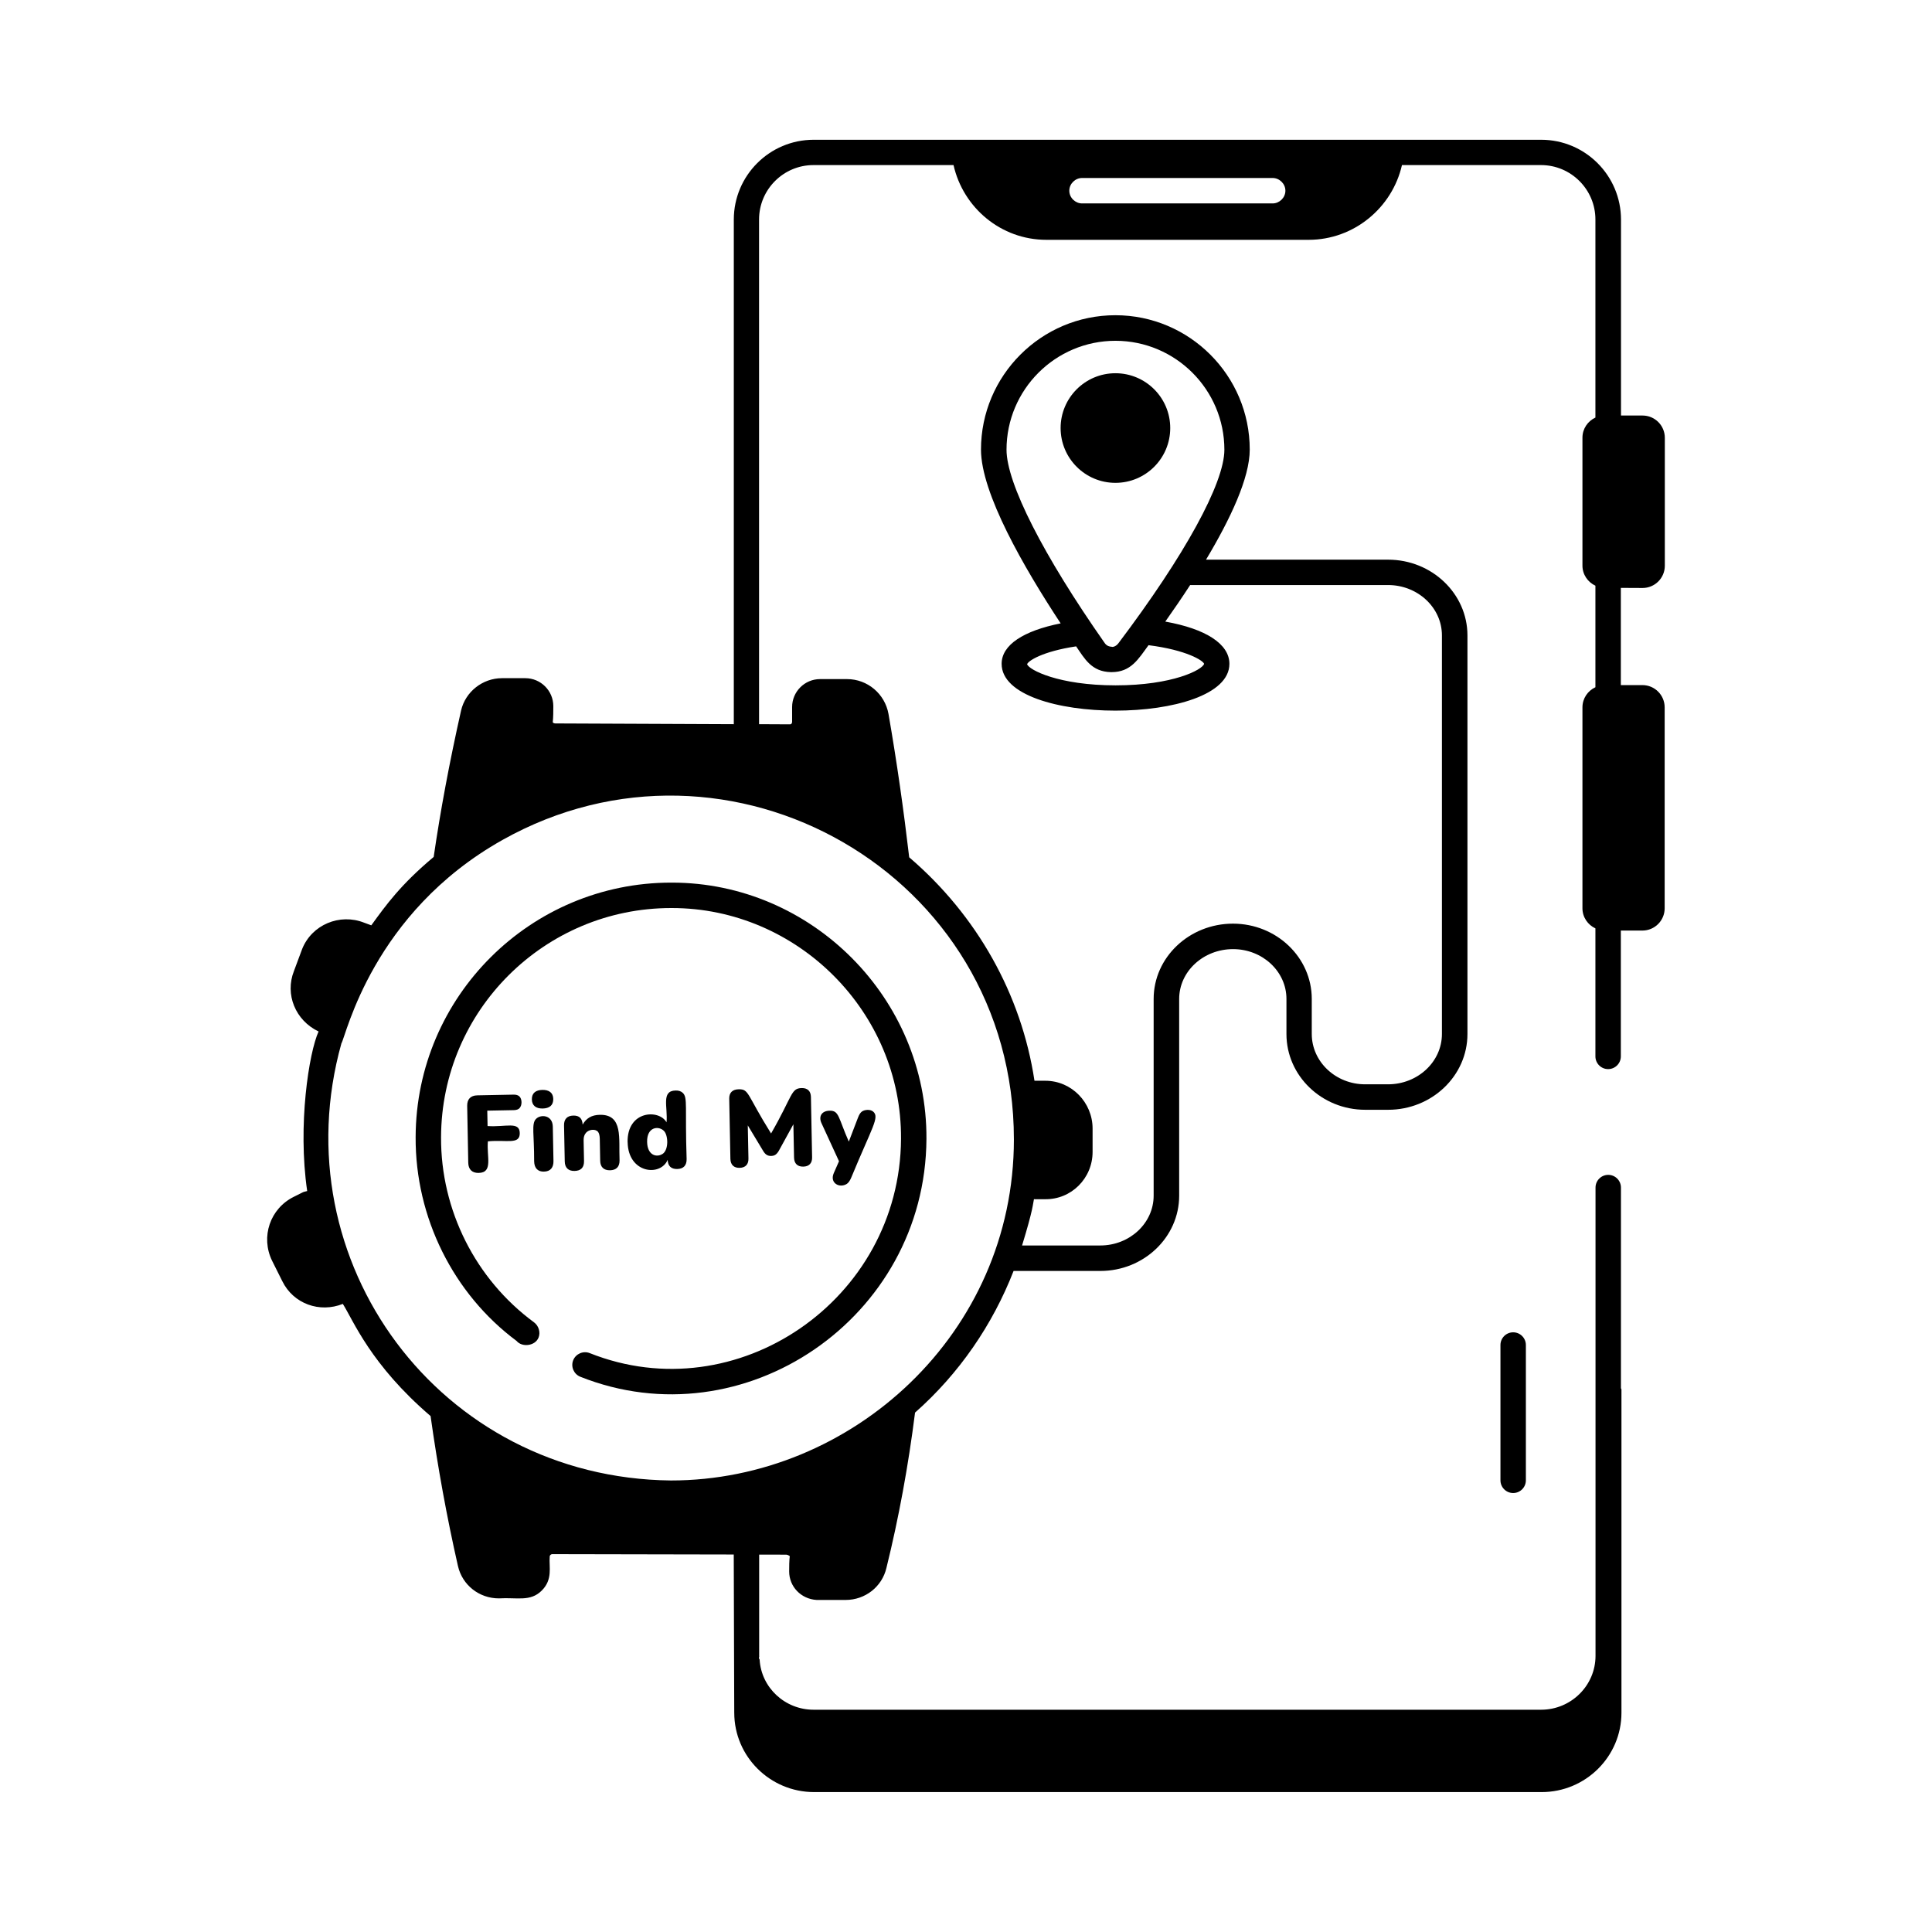 <svg id="Layer_1" enable-background="new 0 0 38 38" viewBox="0 0 38 38" xmlns="http://www.w3.org/2000/svg"><g id="Location_Tracking"><g><path d="m32.307 11.565c.242 0 .438-.196.438-.438v-2.516c0-.242-.196-.438-.438-.438h-.424v-3.854c0-.866-.704-1.57-1.57-1.57h-14.31c-.866 0-1.57.704-1.57 1.57v9.925l-3.51-.015c-.032 0-.05-.018-.051-.023.011-.098.011-.219.011-.317 0-.303-.247-.55-.55-.55h-.46c-.381 0-.719.267-.804.635-.232 1.033-.407 1.975-.539 2.881-.646.541-.934.94-1.227 1.345l-.141-.052c-.48-.19-1.03.04-1.22.52l-.16.43c-.183.462.03.974.484 1.19-.189.414-.414 1.841-.224 3.138-.027.01-.053.01-.08.022l-.18.09c-.47.23-.66.79-.43 1.26l.2.4c.219.448.736.63 1.191.448.205.323.544 1.194 1.726 2.206.142 1.011.318 1.979.539 2.952.086.373.417.634.804.634.356-.022.617.071.842-.152.224-.222.141-.466.158-.668 0-.032.029-.05.049-.05l3.571.007c.001.379.01 3.293.01 3.113 0 .86.705 1.56 1.57 1.56h14.31c.866 0 1.57-.7 1.57-1.56v-6.36c0-.009-.009-.014-.01-.023v-3.947c0-.138-.112-.25-.25-.25s-.25.112-.25.25v3.97 5.24c0 .584-.48 1.06-1.07 1.06h-14.31c-.562 0-1.028-.433-1.061-.984-.001-.011-.011-.017-.013-.028-.002-.017.009-.032.004-.048v-1.991l.534.001c.032.002.066.027.068.029-.011.089-.012.201-.012.302 0 .295.23.541.54.56h.57c.387 0 .717-.261.803-.63.243-.984.431-2.011.563-3.055.868-.767 1.525-1.726 1.938-2.786h1.707c.854 0 1.55-.664 1.55-1.48v-3.87c0-.541.476-.98 1.06-.98.579 0 1.05.439 1.05.98v.69c0 .822.695 1.49 1.55 1.49h.45c.86 0 1.56-.668 1.56-1.49v-7.84c0-.821-.7-1.49-1.56-1.49h-3.582c.479-.8.86-1.608.86-2.165 0-1.457-1.186-2.643-2.643-2.643s-2.643 1.186-2.643 2.643c0 .858.845 2.322 1.567 3.418-.731.146-1.161.423-1.161.796 0 1.229 4.48 1.225 4.48 0 0-.391-.465-.689-1.261-.831.162-.229.326-.468.489-.719h3.892c.584 0 1.06.444 1.06.99v7.84c0 .546-.475.99-1.06.99h-.45c-.579 0-1.05-.444-1.05-.99v-.69c0-.816-.695-1.48-1.55-1.48-.86 0-1.56.664-1.56 1.48v3.87c0 .541-.471.98-1.05.98h-1.538c.223-.729.211-.811.234-.912.005 0 .009.002.013.002h.2c.52.01.94-.41.94-.93v-.46c0-.51-.41-.94-.93-.94h-.21c-.001 0-.002 0-.003 0-.257-1.7-1.133-3.256-2.464-4.395-.108-.924-.242-1.871-.407-2.819-.071-.397-.414-.686-.816-.686h-.53c-.303 0-.55.247-.55.55v.29c0 .029-.017.05-.039.05l-.611-.003v-9.927c0-.59.48-1.07 1.07-1.07h2.755c.188.837.932 1.47 1.825 1.47h5.16c.892 0 1.645-.633 1.835-1.47h2.735c.59 0 1.07.48 1.07 1.07v3.896c-.15.07-.255.219-.255.396v2.516c0 .176.106.326.255.395v1.997c-.15.07-.255.219-.255.396v3.952c0 .176.106.326.255.395v2.518c0 .138.112.25.25.25s.25-.112.25-.25v-2.475h.424c.242 0 .438-.196.438-.438v-3.952c0-.242-.196-.438-.438-.438h-.424v-1.912zm-10.368-4.862c1.182 0 2.143.961 2.143 2.143 0 .656-.78 2.079-2.085 3.807-.045.06-.111.08-.136.067-.031-0-.09-.011-.132-.071-1.209-1.725-1.932-3.146-1.932-3.803-0-1.182.961-2.143 2.143-2.143zm1.744 6.354c-.032.116-.616.423-1.741.423s-1.708-.307-1.74-.416c.019-.064.298-.251.964-.351.166.241.302.5.685.507h.012c.384 0 .529-.261.727-.53.752.095 1.074.304 1.093.366zm-3.741 9.354c0 3.823-3.192 6.708-6.745 6.708-4.557-.048-7.679-4.314-6.482-8.597.095-.157.612-2.565 3.166-4 4.456-2.505 10.061.659 10.061 5.889zm5.09-18.41h-3.75c-.13 0-.25-.11-.25-.25s.12-.25.25-.25h3.75c.13 0 .25.11.25.25s-.12.25-.25.25z"/><path d="m29.512 26.455v2.661c0 .138.112.25.25.25s.25-.112.25-.25v-2.661c0-.138-.112-.25-.25-.25s-.25.112-.25.25z"/><path d="m13.216 17.36c-.006 0-.011 0-.017 0-2.754 0-5.015 2.23-5.024 5.006-.008 1.581.742 3.084 1.986 4.009.106.129.365.101.432-.067.042-.105.001-.233-.09-.3-1.152-.848-1.835-2.208-1.828-3.64.008-2.496 2.04-4.508 4.525-4.508h.015c2.47 0 4.522 2.045 4.507 4.539-.019 3.173-3.232 5.366-6.123 4.215-.127-.05-.273.012-.325.14-.051.128.012.273.14.325 3.212 1.278 6.788-1.146 6.808-4.677.016-2.769-2.26-5.042-5.006-5.042z"/><path d="m10.221 21.792c.05-.053.049-.174-.004-.226-.026-.025-.065-.037-.116-.036l-.711.014c-.136.002-.203.078-.201.207l.021 1.12c.003.134.08.201.203.199.291-.005.156-.317.183-.621.366-.037.632.073.627-.164-.005-.235-.274-.113-.633-.137l-.006-.303.523-.01c.051-.001.09-.015.115-.042z"/><path d="m10.539 22.011c-.088.1-.032.293-.033.83.003.141.078.206.192.203.131-.002.191-.083.188-.21l-.013-.675c-.005-.234-.246-.247-.334-.147z"/><path d="m10.882 21.615c-.002-.127-.089-.18-.215-.178-.126.003-.208.06-.206.186.001.06.02.105.057.136.037.031.088.045.156.044.13-.003.21-.06.208-.188z"/><path d="m11.487 22.837-.008-.411c-.001-.061.015-.11.048-.147.058-.065.18-.08.234-.019.022.027.034.072.036.136l.008.434c.002.125.071.19.194.188.122-.003.189-.068.187-.196-.018-.431.074-.903-.387-.895-.166.003-.266.068-.339.192-.007-.118-.063-.18-.184-.177-.12.002-.185.071-.182.193l.014.708c.002.126.071.19.191.188.128-.002.191-.068.188-.196z"/><path d="m12.345 22.468c.011.611.644.68.787.345.005.12.066.182.188.18.125-.003.187-.072.185-.196-.034-1.029.025-1.208-.076-1.302-.034-.032-.081-.048-.141-.046-.289.005-.15.329-.178.626-.148-.264-.779-.233-.766.393zm.688.227c-.116.078-.3.03-.305-.234-.007-.306.235-.322.335-.213.081.09.091.366-.03.448z"/><path d="m15.167 22.736c.062-.002.102-.021.149-.097l.289-.526.013.657c.003.118.07.178.181.176.12-.002.177-.073.174-.183l-.023-1.186c-.002-.12-.07-.178-.181-.176-.216.004-.174.148-.603.893-.484-.774-.429-.873-.638-.869-.119.002-.187.065-.185.183l.023 1.186c.003.12.073.179.181.176.12-.002.177-.074.174-.183l-.013-.652.307.51c.044.07.09.092.152.091z"/><path d="m16.657 23.285c.03-.02.058-.059.083-.116.417-1.01.566-1.195.432-1.307-.058-.048-.169-.037-.221.002-.029.021-.054.062-.076.12l-.18.47c-.208-.47-.189-.612-.376-.608-.162.003-.221.116-.162.244l.345.75-.104.237c-.082.193.115.3.259.208z"/><path d="m23.017 8.419c0-.596-.483-1.078-1.078-1.078-.595 0-1.078.483-1.078 1.078 0 .595.483 1.078 1.078 1.078.596 0 1.078-.483 1.078-1.078z"/></g></g></svg>